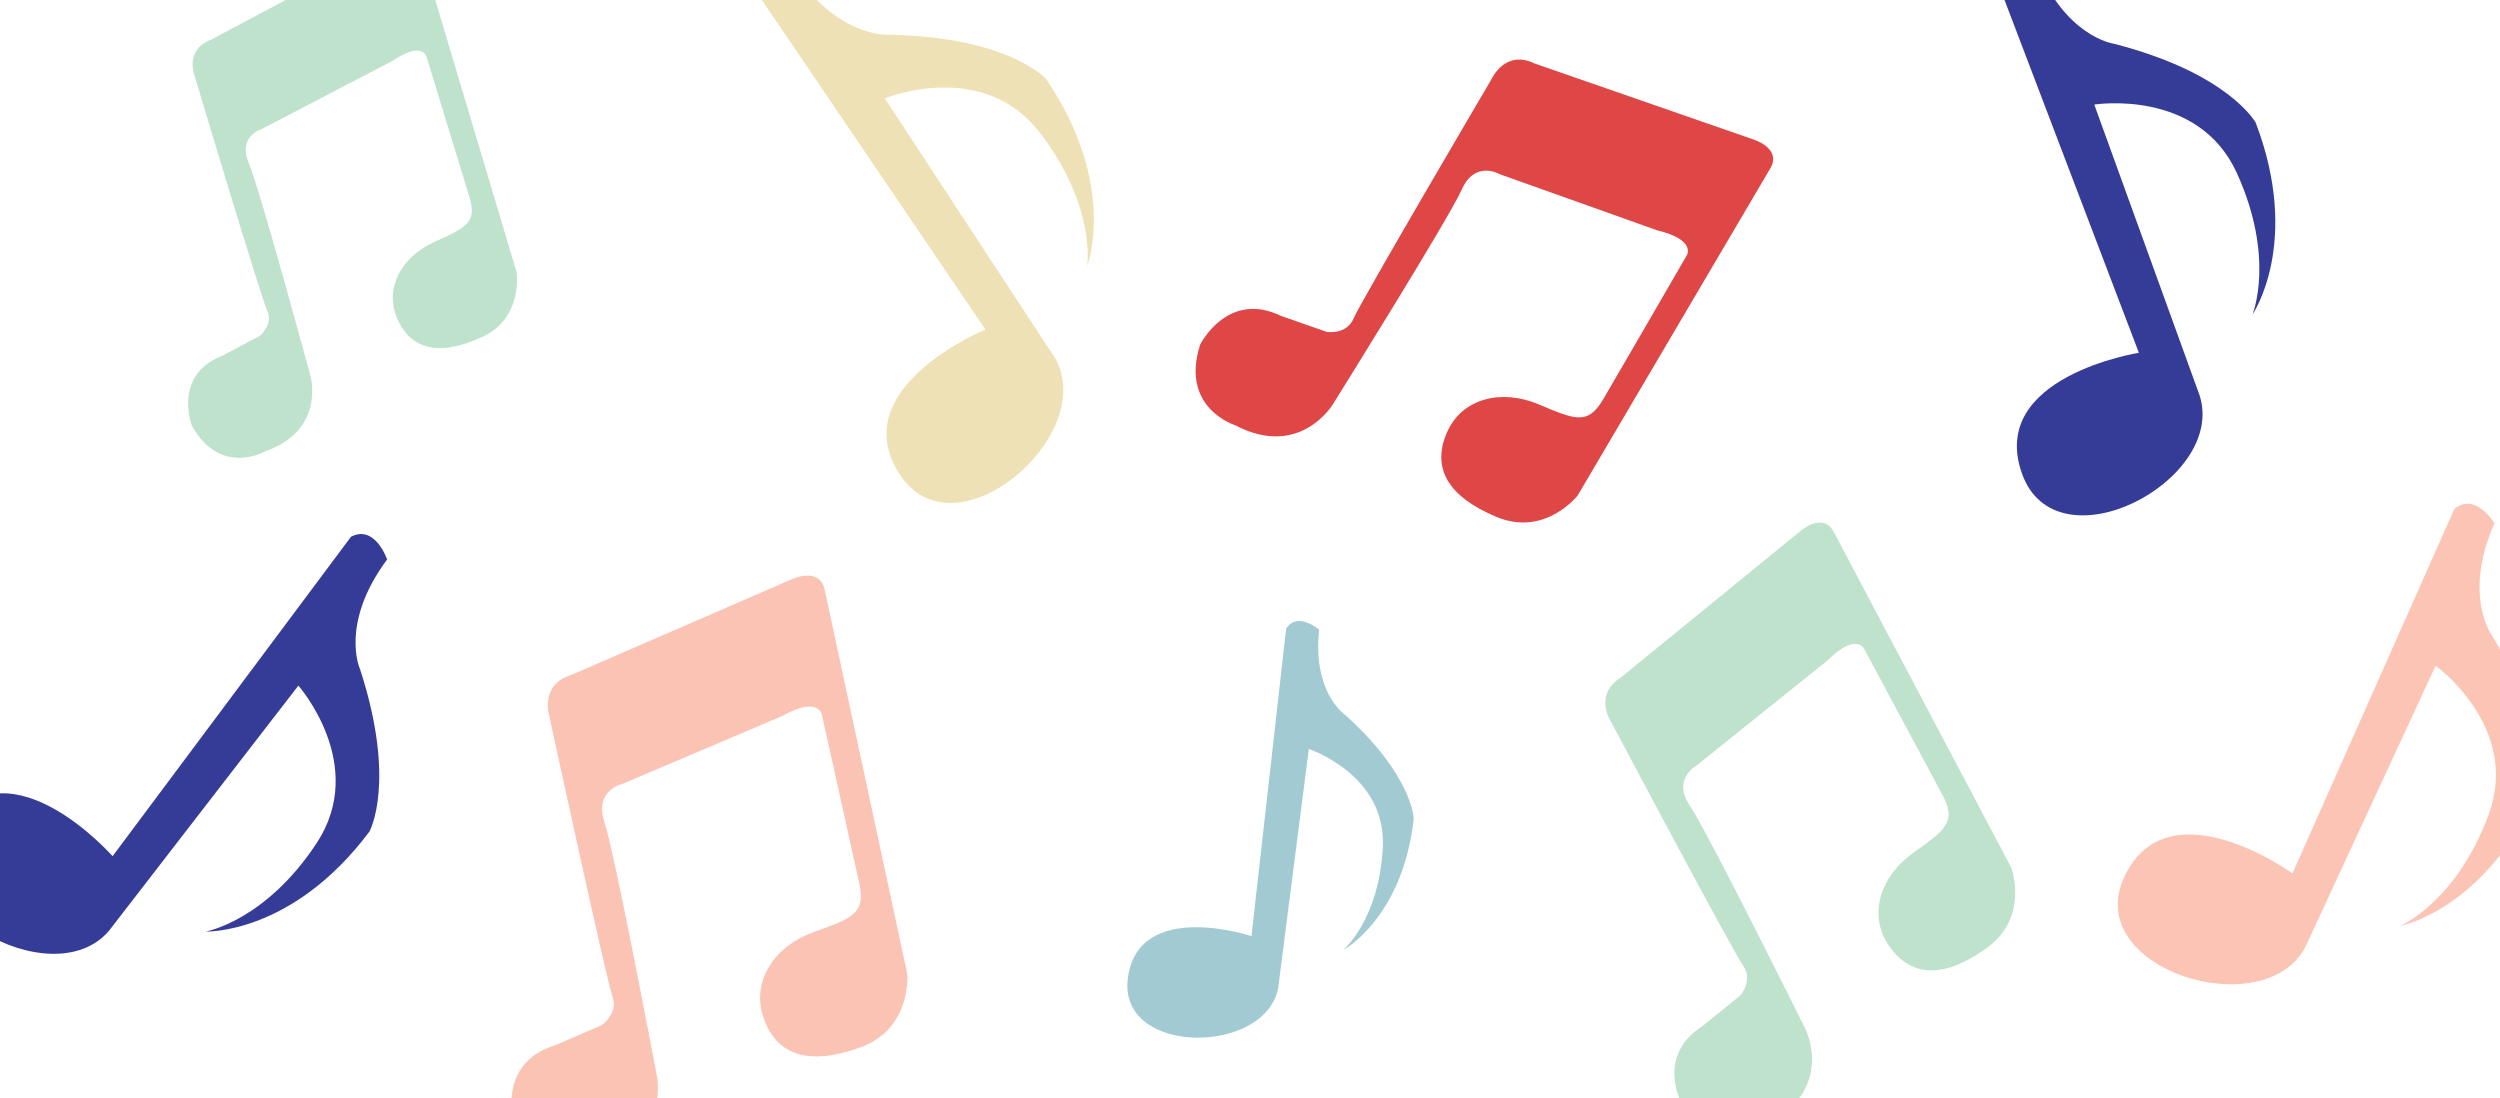 <?xml version="1.0" encoding="utf-8"?>
<!-- Generator: Adobe Illustrator 21.1.0, SVG Export Plug-In . SVG Version: 6.00 Build 0)  -->
<svg version="1.1" id="Layer_1" xmlns="http://www.w3.org/2000/svg" xmlns:xlink="http://www.w3.org/1999/xlink" x="0px" y="0px"
	 viewBox="0 0 1530 672" style="enable-background:new 0 0 1530 672;" xml:space="preserve">
<style type="text/css">
	.st0{fill:#BEE2CB;}
	.st1{fill:#353C98;}
	.st2{fill:#FAC3B4;}
	.st3{fill:#EFE1B6;}
	.st4{fill:#DF4646;}
	.st5{fill:#A1CAD3;}
	.st6{fill:#FBC4B4;}
</style>
<path class="st0" d="M240.5,37.1L160.1,79c0,0-14.8,4.4-7.9,20.7c6.9,16.3,37.7,130,37.7,130s9.9,33.4-27.8,46.6
	c0,0-27.1,15.6-44.7-15.8c0,0-11.7-30.9,18.3-42.6l23.2-12.3c0,0,8.6-6.6,4.6-15.6c-4.1-9-44.2-142.9-44.2-142.9s-6.9-16.3,9.8-22.8
	l110.9-58.9c0,0,13.8-7.8,17.3,4.2c3.6,12,58.8,196.8,58.8,196.8s4.5,28.2-21.2,39.9c-25.8,11.8-43.1,8-51.6-10.9
	c-8.5-18.9,2.5-38.2,22.2-47.2c19.7-8.9,26.6-11.8,21.8-27.6c-4.8-15.8-26.3-86-26.3-86S258.7,24.9,240.5,37.1z"/>
<path class="st1" d="M236.9,342.4c0,0-7.3-21.6-22.1-13.9L68.9,524c0,0-61.8-70.3-100.6-20.9s63.3,108.2,98.5,66.4l115.8-149.9
	c0,0,42.7,48.3,11.3,96.2s-68,54.3-68,54.3s52.9,2,100.2-61.2c0,0,16.8-30.2-5.8-99.5C220.2,409.4,207.8,381.6,236.9,342.4z"/>
<path class="st2" d="M478.7,438.2L381,479.7c0,0-17.6,3.8-11.1,23.4c6.5,19.7,32.1,155.3,32.1,155.3s8.5,39.9-36.7,51.9
	c0,0-33.1,15.7-50.8-22.6c0,0-10.8-37.1,25.3-48l28.2-12.2c0,0,10.7-6.9,6.8-17.8c-3.9-10.9-38.5-171-38.5-171s-6.6-19.7,13.5-25.7
	l135-58.6c0,0,16.8-7.8,19.9,6.5s50.6,235.3,50.6,235.3s2.7,33.3-28.5,44.7c-31.2,11.4-51.1,5.4-59.3-17.4
	c-8.2-22.8,6.4-44.4,30.3-53c23.9-8.6,32.2-11.3,28-30.2c-4.1-18.9-22.8-102.9-22.8-102.9S501.1,425.7,478.7,438.2z"/>
<path class="st3" d="M486.5-16.4c0,0-22.8-0.2-20.3,16.3l136.9,201.8c0,0-86.6,35.4-52.7,88.3s123-24.4,95-71.3L541.5,60.2
	c0,0,59.6-24.6,94.7,20.8s29.1,82,29.1,82s19.2-49.4-25.1-114.7c0,0-23.1-25.8-95.9-27C544.3,21.2,514,23.9,486.5-16.4z"/>
<path class="st4" d="M1014.3,141l-96.5-34.4c0,0-15-8.9-23.2,9.4c-8.2,18.3-78.8,131.3-78.8,131.3s-20,33.9-60,12.9
	c0,0-33.8-10.5-21.3-49.3c0,0,16.6-33.4,49.4-17.6l28,9.8c0,0,12.1,2.1,16.5-8.2c4.3-10.3,84.5-146.6,84.5-146.6s8.2-18.3,26.4-9.4
	l134.2,46.6c0,0,17.1,5.4,9.9,17.6c-7.2,12.2-117.9,200.2-117.9,200.2s-19.9,25.4-49.5,13.1s-39.8-29.6-30.7-51.2
	s33.6-27.3,56.2-17.8c22.6,9.5,30.2,13,39.7-3.1c9.5-16.1,51.1-88,51.1-88S1038.4,146.8,1014.3,141z"/>
<path class="st5" d="M807.3,385.4c0,0-13.4-11.6-20.2-0.6l-21.2,188.1c0,0-69-22.9-75.6,25.4c-6.7,48.3,84.8,47.7,92,5.9L801,458.4
	c0,0,47.5,15.6,45.3,60c-2.2,44.4-24.2,63-24.2,63s36.3-19.4,43.1-80.3c0,0-0.6-26.8-42.9-64.4C822.4,436.8,803.2,423.1,807.3,385.4
	z"/>
<path class="st0" d="M1118.3,404.3l-79.9,64.1c0,0-15.4,8.1-4.2,24.7c11.2,16.6,70.4,136,70.4,136s18.4,34.8-20.5,57.8
	c0,0-26.7,23.3-53.1-7.7c0,0-19.8-31.7,11-51.3l23.1-18.7c0,0,8.1-9.3,1.6-18.4S986.1,442,986.1,442s-11.3-16.6,5.9-27.4l110.1-89.8
	c0,0,13.6-11.7,20.2,0.8c6.6,12.5,108.6,205.4,108.6,205.4s11.2,30.2-14.8,49s-46.1,18.4-59.7-0.7c-13.6-19.1-5.6-43,14.3-57.2
	c19.9-14.3,26.9-18.9,18.2-35.4c-8.8-16.5-48.1-89.7-48.1-89.7S1135.9,386.8,1118.3,404.3z"/>
<path class="st1" d="M1245.7-23.2c0,0-22.2-5.4-23.5,11.2l86.8,227.9c0,0-92.5,14.6-71.6,73.8s125.3,4.6,108.8-47.6L1281.7,64
	c0,0,63.6-10.2,87.3,42s9.5,86.5,9.5,86.5s30.1-43.6,2-117.4c0,0-16.5-30.4-87.1-48.4C1293.3,26.7,1263.3,22.3,1245.7-23.2z"/>
<path class="st6" d="M1526.6,320.2c0,0-11.9-19.5-24.6-8.6l-99,222.9c0,0-75.9-54.8-102.8,1.9c-26.9,56.7,85.7,91.5,110.8,42.9
	l79.6-171.9c0,0,52.3,37.6,32.4,91.3s-54.2,68-54.2,68s52.1-9.8,84.1-81.9c0,0,9.7-33.2-27.7-95.7
	C1525.2,389.1,1506.9,364.8,1526.6,320.2z"/>
</svg>
